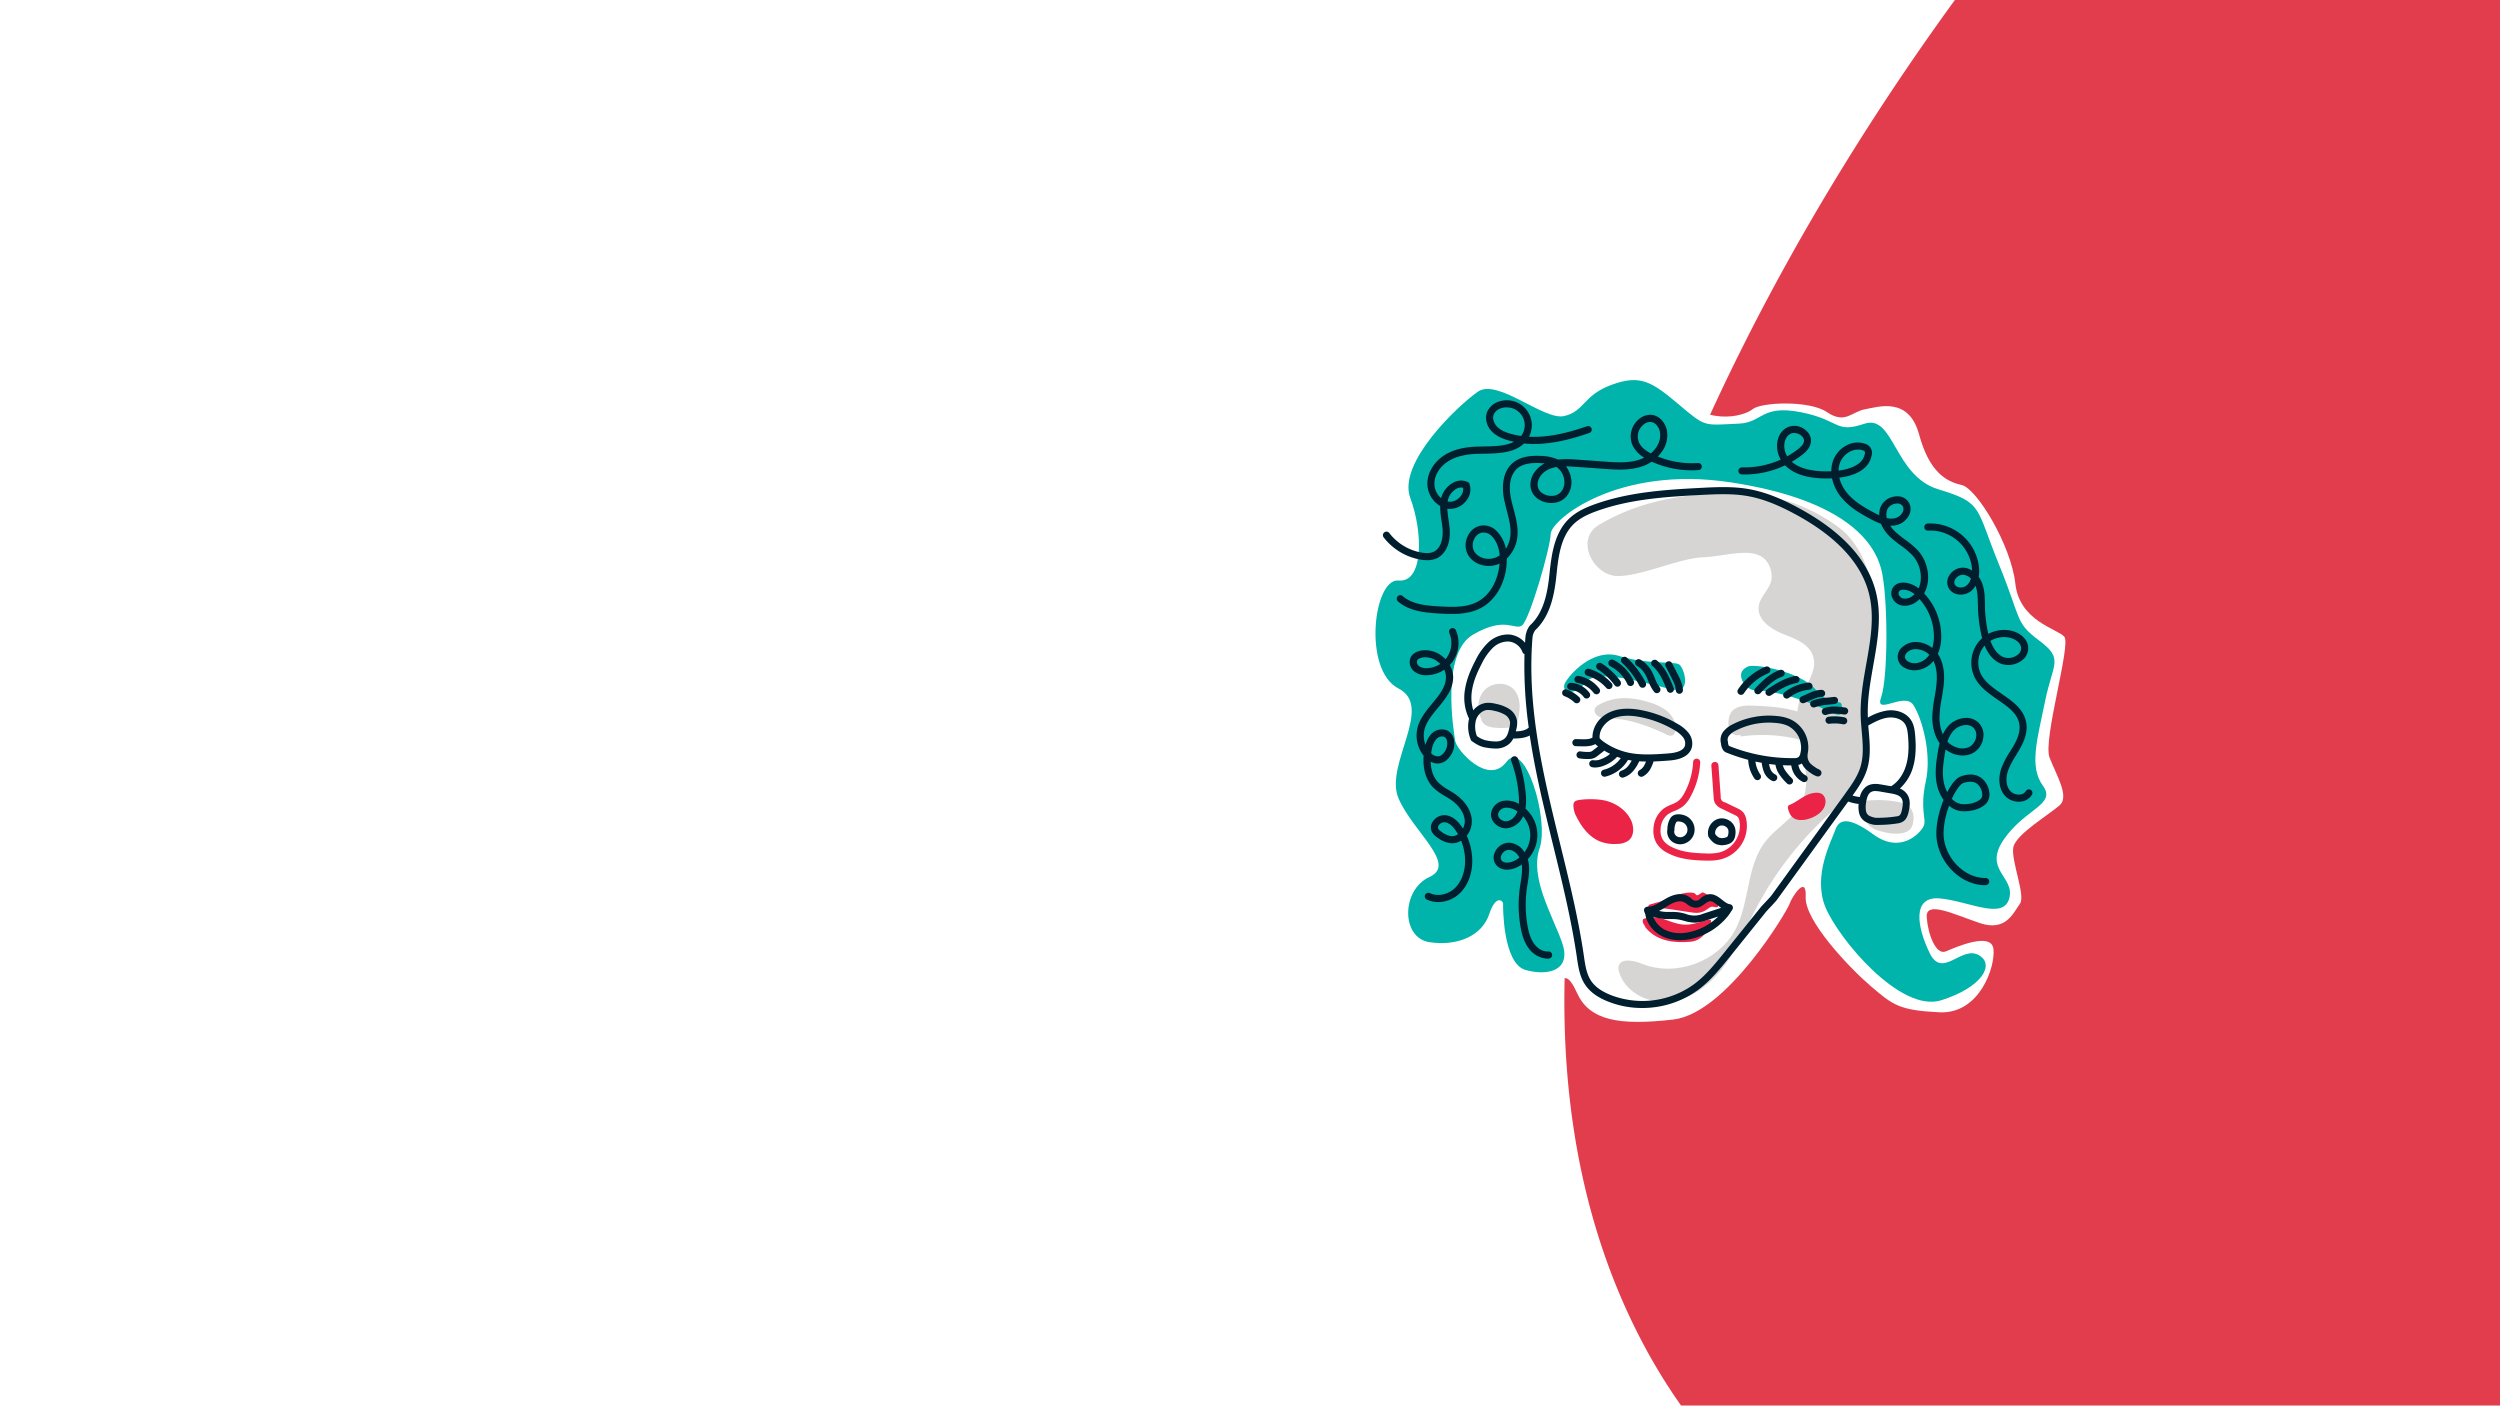 <svg id="Layer_1" data-name="Layer 1" xmlns="http://www.w3.org/2000/svg" viewBox="0 0 1366 768"><defs><style>.cls-1{fill:#fff;}.cls-2{fill:#e23d4d;}.cls-3{fill:#d6d5d3;}.cls-4{fill:#00b4ac;}.cls-5{fill:#eb2346;}.cls-6{fill:#001e2d;}</style></defs><title>2</title><rect class="cls-1" width="1366" height="768"/><path class="cls-2" d="M1366,0V768H918.53a313.93,313.93,0,0,1-24.29-40.7c-99.31-198.36-.11-488,173.9-727.3Z"/><path id="_Path_" data-name="&lt;Path&gt;" class="cls-1" d="M791.89,215.58c8-9.36,19.59-13.4,31.47-5.23s33.14,12.77,39.26,5.23,33.66-23.71,50.94-2.73,39.46,14.61,44,10.77,30.94-5.1,40.78,1.6,13.4-.27,20.73-1.6,23.87-7,29.52,13.75,14.87,25.74,23.24,27.63,27.06,33.08,29.34,53.81,23,24.71,26.78,29.11-11.79,56.32-8.09,65.95,11,21.24,5.58,26.11-23.87,15.77-25.34,22.89,6.91,26.6,3.56,31-7.33,15.49-22,10.47-29.52-12.36-28.89-3.14,5,20.94,10.47,18.63,24.92-10.89,26-1.25-7.54,35.59-29.52,34.54-25.48-4-37.34-14.13S986,503.07,986.62,490.09s-8,.85-8.79,3.77-34.13,59.88-63.65,63.23-45.65.63-52.56-14.65-8.38-4-14.66-3.46-29.52-4-28.68-14.52,1.34-16.57-3.1-14.69-14.28,17.8-34,10.68-18.21-16.84-18-22.13-.21-9.91,8.37-18.07,10.89-10.64,6.91-14.74-26.17-26.36-23.24-35.23,13.82-35.88,9.84-42.37-13.82-8.73-17-22.9-5-40.13,4.61-46,17.59-10.34,16.54-20.66-13.19-39.64,4.82-59.12S786.87,221.45,791.89,215.58Z"/><g id="_Group_" data-name="&lt;Group&gt;"><path class="cls-3" d="M1019,437.59a60.78,60.78,0,0,1,16.77.34c3.34.54,7,1.6,8.72,4.51a10.11,10.11,0,0,1,.88,6.54,8.2,8.2,0,0,1-.94,3.12c-1.16,2-3.51,2.95-5.78,3.28a26.14,26.14,0,0,1-9.66-.82c-3.1-.73-6.36-1.78-8.37-4.26-2.73-3.34-2.36-8.15-1.85-12.44"/></g><g id="_Group_2" data-name="&lt;Group&gt;"><path class="cls-3" d="M878.2,392.5c11.56.05,21.92,3.92,32.39,8.83a4.51,4.51,0,0,0,2.55.65c1.61-.25,2.41-2.14,2.48-3.78.17-3.79-2-7.41-4.93-9.81a28.88,28.88,0,0,0-10.23-4.84,43.8,43.8,0,0,0-13.65-2.1,29.29,29.29,0,0,0-13,3.53,4.89,4.89,0,0,0-2.3,2.07c-.7,1.55.29,3.44,1.74,4.32a10.56,10.56,0,0,0,4.92,1.13"/></g><g id="_Group_3" data-name="&lt;Group&gt;"><path class="cls-3" d="M951.09,402.42a84.35,84.35,0,0,1,36.18,2.78c3.33,1,7.62,1.94,9.73-.82,2.23-2.93-.27-7.12-3.12-9.45-9.72-7.94-23.22-8.83-35.75-9.36-4.54-.2-10,.05-12.37,3.9a9.85,9.85,0,0,0-1.27,4.31,9,9,0,0,0,1.08,5.9c1.13,1.7,3.49,2.7,5.31,1.77"/></g><g id="_Group_4" data-name="&lt;Group&gt;"><path class="cls-3" d="M809.27,391.39a4.89,4.89,0,0,0,2.32,4.67,11.27,11.27,0,0,0,5.23,1.55,36,36,0,0,0,7,0,7.4,7.4,0,0,0,2.9-.74c2-1.09,2.72-3.52,3.13-5.74.91-5,.77-10.65-2.65-14.36-4-4.29-11.53-4.08-15.71,0s-4.79,11.07-2,16.19"/></g><g id="_Group_5" data-name="&lt;Group&gt;"><path class="cls-3" d="M873.64,286.82c-13.36,8-2.95,28,10.45,27.93s33.25-9.74,46.65-10.26,30.94-7.47,36.09,4.91a13.28,13.28,0,0,1,1.1,7.15c-.89,5.48-6.39,9.44-7,15-.76,7,6.5,12.1,13.06,14.73s14.28,5.34,16.6,12c2.89,8.29-4.45,16.28-7.25,24.6-6,17.92,9.43,38.79,1,55.74-4.31,8.7-13.77,13.55-19.73,21.22-10.39,13.37-8.48,32.7-16.24,47.76-9.15,17.75-32.69,26.47-51.19,19-4.63-1.88-12-3.28-12.81,1.65a6.25,6.25,0,0,0,.32,2.87c3.43,11.6,17.13,18,29.07,16.06s21.92-10.42,29-20.25,11.72-21.11,17.41-31.78a186.4,186.4,0,0,1,44.93-55.26c4.07-3.39,8.39-6.73,11-11.33,4.57-7.94,3.21-17.77,2.91-26.93-.61-19.17,4.1-38.11,5.13-57.26s-2.38-40-16.12-53.4c-4.49-4.38-26.25-20-49-19.91C959.09,271,912.69,263.37,873.64,286.82Z"/></g><path id="_Path_2" data-name="&lt;Path&gt;" class="cls-4" d="M917.29,362.93c2.93,1.58,6.68,15-1.67,14.07s-42-12.94-49-4.3-14,5.32-11.5.52,15.36-19.31,29.68-14.77S914.35,361.35,917.29,362.93Z"/><path id="_Path_3" data-name="&lt;Path&gt;" class="cls-4" d="M952.79,373.47c-2.82-4.78-1.41-7.59,2.25-9.28s28.12,2.53,36.84,12.37,13.78,5.49,14.34,8.23,1.13,7.46-4.22,5.1-11.54-5.73-23.07-9.11-17.15-3.55-20.24-3.6S952.79,373.47,952.79,373.47Z"/><path id="_Path_4" data-name="&lt;Path&gt;" class="cls-4" d="M950.26,231.46c-19.46.86-17.92,2.26-32.92-10.42s-21.15-16.48-36.75-10.79-14.78,14.53-25.94,17.08-36.41-20.87-47.2-13.28-44,38.81-36.88,58,7.24,46.41-6.43,45.14-19.61,49,0,59-7.85,41.63,0,60,32.31,36,16.91,43-15.6,33.26,0,35.62,28.74-3.69,32.61-15.21,7.7-7,7.63-5.94S821,526.47,833.58,530s25.4.15,19.87-15.2-17.63-35.45-12.22-51.26-8.17-60.5-18.1-47.26-27.18-6.33-28-11.45-8-47.84,9.8-58.12,22.58-2.12,26.66-4.93,15.54-42.47,15.72-50.06,36.33-37.69,98.55-28.13,78.17,32.63,82,47.25,3.83,59.42,0,70.07,12.79-3.18,17.59,4.3,10.15,26.54,6.78,41.9.56,20.39-1.13,24.2-12.46,15.59-27.46,4.64-19.15-7.57-21-2.09-12.34,24.71-5.2,41.89,40.88,57.85,63.24,50.8,29.69-19.71,20.33-24.77-19.7,13.08-26.55-.85-10.23-31.67,5.8-30,34.23,11.9,37.58,0-14.62-15.55-2.8-32.48,28.74-18.68,21.15-29.21-3-25.28,1.26-46.18,10.34-22.87-3.16-33-9.49-10.92-22.15-41.89-8.43-33.42-32.9-40.76-24.29-41.32-40.53-35.87-13-2-34.66-6.29S963,230.9,950.26,231.46Z"/><g id="_Group_6" data-name="&lt;Group&gt;"><path class="cls-5" d="M860.68,437.78c1.5-1.15,11.6-1.69,17.18-.14s10.73,5.18,13.26,10.39c1.78,3.65,1.91,8.66-1.26,11.21a10.31,10.31,0,0,1-5.8,1.85,22.05,22.05,0,0,1-9.64-1.26c-6-2.35-10.14-7.81-13-13.51a12.58,12.58,0,0,1-1.59-4.67c-.13-1.65-.43-2.87.9-3.87"/></g><g id="_Group_7" data-name="&lt;Group&gt;"><path class="cls-5" d="M977.8,439.8c4.41-1.71,8-5.57,12.71-6.44,1.81-.33,3.87-.41,5.32.74a5,5,0,0,1,1.62,4.18c-.25,4.76-5,8-9.62,9.25a12,12,0,0,1-5.65.35,5.92,5.92,0,0,1-4.29-3.41c-.67-1.78-1.82-3.88-.09-4.67"/></g><path id="_Path_5" data-name="&lt;Path&gt;" class="cls-5" d="M901.24,494.3s9.84-2.55,12.65-4.22,11.25-3.5,12.52-1.53,3-1.43,4.32-.85,7.61,3.75,8,6.6-2.53.3-4.36,1.42-3.93,3.57-8.86,3-18.58-3.18-21.15-2.59S899.27,496,901.24,494.3Z"/><path id="_Path_6" data-name="&lt;Path&gt;" class="cls-5" d="M897.84,502.18s4.64-2.25,11.11,0,9.84,3.77,15.61,2.73,10.26-3.62,10.4-1.7-3.64,10.78-11.24,11.35-17.62.49-24.48-7.6C898.54,505.42,896.89,503.83,897.84,502.18Z"/><path id="_Path_7" data-name="&lt;Path&gt;" class="cls-5" d="M934,470.23c-.75,0-1.5,0-2.26,0-6.59-.18-14.17-.68-20.75-4.26a14.54,14.54,0,0,1-6.08-5.62,13.57,13.57,0,0,1-1.46-7.33A14.73,14.73,0,0,1,909,441.83a21.47,21.47,0,0,1,4.32-2.25,17.2,17.2,0,0,0,3.7-1.93,13.76,13.76,0,0,0,3.33-4.33,39.58,39.58,0,0,0,4.77-16.86,1.94,1.94,0,1,1,3.87.2,43.58,43.58,0,0,1-5.23,18.52,17.15,17.15,0,0,1-4.38,5.55,20.34,20.34,0,0,1-4.54,2.42,18.17,18.17,0,0,0-3.55,1.82,10.79,10.79,0,0,0-3.95,8.22,9.74,9.74,0,0,0,1,5.25,10.94,10.94,0,0,0,4.54,4.08c5.82,3.18,12.86,3.62,19,3.79a29.21,29.21,0,0,0,7-.4,14.94,14.94,0,0,0,11.52-17.4,4.26,4.26,0,0,0-.82-2.09,6.25,6.25,0,0,0-1.84-1.16l-6.86-3.32a7.78,7.78,0,0,1-3.85-3.2,7.52,7.52,0,0,1-.69-3.05l-1.25-17.3a1.94,1.94,0,1,1,3.87-.28l1.25,17.3a2.71,2.71,0,0,0,2.37,3l6.85,3.32a9.18,9.18,0,0,1,3,2.07,8.14,8.14,0,0,1,1.74,3.94,18.84,18.84,0,0,1-14.52,21.93A27,27,0,0,1,934,470.23Z"/><path id="_Compound_Path_" data-name="&lt;Compound Path&gt;" class="cls-6" d="M1045.33,419c1.77-6.16,1.52-12.5,1.1-17.33-.22-2.64-.6-5.66-2.25-8.2-2.51-3.89-7.67-5.94-13.12-5.23a30.73,30.73,0,0,0-10.49,3.87c0-.35,0-.69,0-1-.27-9.15,1.4-18.55,3-27.65,2.34-13.22,4.76-26.89,1.37-40.19-4.46-17.54-18.5-32.83-41.72-45.46-6.74-3.68-17-8.78-28.19-10.66-8.53-1.43-17.28-1-25-.61-21.19,1.06-40.2,2.46-58.36,8.89-4.54,1.61-10.3,4-14.62,8.27-8.1,8-9.4,20.38-10.46,30.34-1,9.73-3.05,20.6-10.33,27.42-2,1.91-2.64,5.62-2.7,6v.12c-.11,1.2-.2,2.42-.28,3.62a12.89,12.89,0,0,0-8.73-4.52A15.81,15.81,0,0,0,813,351.22a34.5,34.5,0,0,0-6.8,9.63c-3.12,5.95-4.86,10.7-5.65,15.39a26.55,26.55,0,0,0,2.14,16.47,18.74,18.74,0,0,0,.91,11.39l.19.51.44.34c.38.29,3.84,2.9,7.06,3.42l.72.12A32.25,32.25,0,0,0,817,409l1,0a10.89,10.89,0,0,0,7.07-2.94,9.53,9.53,0,0,0,1.79-2.54H827c3.11,0,6.23-.25,8.86-1.66,1.79,12.06,4.2,23.62,6.64,34.36,2,8.66,4.11,17.42,6.19,25.89,4.85,19.8,9.88,40.27,12.88,60.72l.07.48c.73,5,1.49,10.24,4.42,14.65,2.61,3.92,6.76,7,12.7,9.33a50,50,0,0,0,18.5,3.48,51.7,51.7,0,0,0,30.85-10.07c6.75-5.06,12-11.64,17.16-18l20-24.87c1.24-1.3,5-5.28,5.58-6.07l39-53.8a25.46,25.46,0,0,0,5.71,1.32,15.17,15.17,0,0,0,.19,4.61,7.5,7.5,0,0,0,3.34,5,18.2,18.2,0,0,0,2.06,1,11.12,11.12,0,0,0,3.67.84h.87a69.38,69.38,0,0,0,11-.8,7.36,7.36,0,0,0,3.52-1.31c1.7-1.32,2.35-3.51,2.77-5.47.52-2.49.9-5.39-.26-8a8.49,8.49,0,0,0-4.64-4.3A25.18,25.18,0,0,0,1045.33,419ZM824.75,397.5c-.52,2.4-1.06,4.49-2.38,5.83a7.06,7.06,0,0,1-4.57,1.8,23.16,23.16,0,0,1-5.21-.47l-.74-.12a14.2,14.2,0,0,1-4.86-2.35,14.19,14.19,0,0,1-.51-8.79c.93-2.94,3.4-5.18,6-5.45a12.69,12.69,0,0,1,4,.46,18.2,18.2,0,0,1,5.79,2.11,5.77,5.77,0,0,1,2.82,4.06A10.11,10.11,0,0,1,824.75,397.5Zm3.5,2.12c.11-.45.2-.88.3-1.29a13.81,13.81,0,0,0,.43-4.11,9.68,9.68,0,0,0-4.58-7,21.46,21.46,0,0,0-7-2.63,16.06,16.06,0,0,0-5.28-.54,10.77,10.77,0,0,0-7.13,4.08,24.2,24.2,0,0,1-.62-11.29c.72-4.27,2.34-8.66,5.26-14.23a31.09,31.09,0,0,1,6-8.58,11.89,11.89,0,0,1,8.66-3.51,8.88,8.88,0,0,1,7.56,5.72,1.87,1.87,0,0,0,1.14,1.16,241.43,241.43,0,0,0,2.32,40.15C833.55,399.14,831,399.55,828.25,399.62Zm180,34-40.5,55.9c-.35.47-3,3.28-5.31,5.73l-20.17,25.06c-5,6.17-10.1,12.55-16.47,17.33a48,48,0,0,1-45.59,6.09c-5.18-2.06-8.74-4.63-10.89-7.88-2.45-3.68-3.15-8.45-3.82-13.06l-.07-.48c-3-20.63-8.08-41.2-12.95-61.08-2.08-8.46-4.22-17.2-6.18-25.83-5.88-25.89-11.54-56.52-8.91-87.39a8.17,8.17,0,0,1,1.5-3.72c8.21-7.69,10.45-19.4,11.54-29.84,1-9.84,2.21-21,9.32-28,3.75-3.7,8.78-5.8,13.2-7.37,17.66-6.26,36.38-7.63,57.25-8.67,7.52-.38,16-.8,24.16.56s16.51,4.53,27,10.23c22.23,12.1,35.62,26.57,39.81,43,3.18,12.5.94,25.16-1.43,38.56-1.65,9.29-3.35,18.9-3.07,28.44.08,2.77.33,5.58.57,8.29.61,7,1.19,13.55-.75,19.78C1014.84,424.48,1011.49,429.11,1008.25,433.58Zm31,3.13c.71,1.57.39,3.71,0,5.59-.16.77-.54,2.58-1.35,3.2a3.85,3.85,0,0,1-1.75.54,66,66,0,0,1-10.49.76h-.78a10.57,10.57,0,0,1-3.85-1.3,3.76,3.76,0,0,1-1.46-2.45,12.79,12.79,0,0,1,0-4.09c.35-3,1.16-5.08,2.4-6a4.31,4.31,0,0,1,2.73-.76,17.68,17.68,0,0,1,3,.34l5.4.94C1036.14,434,1038.36,434.76,1039.24,436.71Zm-5.89-7.14-5-.87c-2.36-.42-5.92-1-8.79,1.15a9.86,9.86,0,0,0-3.34,5.6,21.37,21.37,0,0,1-4-.79c3-4.2,6.26-8.92,7.91-14.25,2.17-7,1.54-14.24.91-21.28-.08-.91-.16-1.84-.23-2.76,3.41-1.89,6.94-3.8,10.71-4.29,3.26-.43,7.42.48,9.36,3.48,1.16,1.8,1.45,4.17,1.65,6.43.38,4.5.63,10.37-1,15.93C1040.13,423,1037.14,427.25,1033.35,429.57Z"/><path id="_Compound_Path_2" data-name="&lt;Compound Path&gt;" class="cls-6" d="M918.1,461.32a7.39,7.39,0,0,1-4.73-1.68,6.85,6.85,0,0,1-2.3-6.56,11.35,11.35,0,0,1,1.63-6h0c1.52-2.51,4.87-2.5,7.49-1.65a8.26,8.26,0,0,1,5.41,10.19,8.08,8.08,0,0,1-5.31,5.34A7.84,7.84,0,0,1,918.1,461.32Zm-1-12.48c-.59,0-1,.13-1.11.3h0a7.52,7.52,0,0,0-1.06,4l0,.33-.09.34a3,3,0,0,0,1,2.89,3.62,3.62,0,0,0,3.31.61,4.19,4.19,0,0,0,2.71-2.74,4.37,4.37,0,0,0-2.88-5.38A6.21,6.21,0,0,0,917.12,448.84Z"/><path id="_Compound_Path_3" data-name="&lt;Compound Path&gt;" class="cls-6" d="M940.85,461.86a7.3,7.3,0,0,1-1.46-.19l-.51-.1h0c-2.73-.35-4.84-3.54-5.24-4.17l-.18-.29-.07-.33a8.11,8.11,0,0,1,5.26-9.31,7.53,7.53,0,0,1,5.91.69,7.19,7.19,0,0,1,3.52,4.47,9.52,9.52,0,0,1,.12,3.5,6.76,6.76,0,0,1-1.06,3.08c-1.53,2.2-4.35,2.48-5.86,2.63Zm-1.47-4.13a7.51,7.51,0,0,1,.81.14,2.81,2.81,0,0,0,.71.1c1.32-.13,2.61-.34,3.07-1a3.52,3.52,0,0,0,.38-1.34,5.66,5.66,0,0,0,0-2.09,3.31,3.31,0,0,0-1.65-2,3.63,3.63,0,0,0-2.83-.37,4.25,4.25,0,0,0-2.7,4.47,5.6,5.6,0,0,0,2.25,2.09Z"/><path id="_Compound_Path_4" data-name="&lt;Compound Path&gt;" class="cls-6" d="M946.7,495.18a1.94,1.94,0,0,0-1.53-1.12c-1.37-.17-2.73-1.24-4.17-2.38-2.1-1.66-4.49-3.54-7.64-3a10.23,10.23,0,0,0-4.11,2.07,3.2,3.2,0,0,1-5.2.1,14.89,14.89,0,0,0-2.12-1.38c-3.38-1.69-7.58-1-12.49,2-.38.23-.77.47-1.15.72-2.72,1.71-5.3,3.32-8,3.22a2,2,0,0,0-1.65.81,1.91,1.91,0,0,0-.23,1.82l.62,1.64c.84,5.38,5,10.28,10.58,12.52a22.12,22.12,0,0,0,8.27,1.52,30.15,30.15,0,0,0,8-1.15A36,36,0,0,0,944.57,500l.08-.11,1-1.51.83-1.25.07-.11A1.94,1.94,0,0,0,946.7,495.18Zm-36.35.33,1.12-.69c3.69-2.27,6.63-2.89,8.72-1.84a12.12,12.12,0,0,1,1.57,1,8.22,8.22,0,0,0,4.58,2c2.16.09,3.77-1.08,5.19-2.1a7.23,7.23,0,0,1,2.53-1.41c1.33-.24,2.6.67,4.54,2.2.58.46,1.19.94,1.83,1.38l-9.67,3.15a12.46,12.46,0,0,1-9.63.17,23.91,23.91,0,0,0-8.25-1.08c-.76,0-1.48,0-2.19,0a22.9,22.9,0,0,1-4.2-.55A41.11,41.11,0,0,0,910.35,495.51Zm14.52,13.36c-3.55,1-8.83,1.76-13.83-.23a13.41,13.41,0,0,1-7.73-7.72,27.85,27.85,0,0,0,7.21,1.27c.8,0,1.6,0,2.36,0a25.28,25.28,0,0,1,3.74.16,29,29,0,0,1,3.51.78,22.25,22.25,0,0,0,5.83,1l.58,0A20.49,20.49,0,0,0,932,503l6.83-2.22A32.16,32.16,0,0,1,924.87,508.87Z"/><path id="_Path_8" data-name="&lt;Path&gt;" class="cls-6" d="M951.29,379.67a1.93,1.93,0,0,1-1.62-3,34.09,34.09,0,0,1,15-12.38,1.94,1.94,0,1,1,1.5,3.58,30.14,30.14,0,0,0-13.28,10.95A1.93,1.93,0,0,1,951.29,379.67Z"/><path id="_Path_9" data-name="&lt;Path&gt;" class="cls-6" d="M960.49,379.35a1.94,1.94,0,0,1-1.39-3.29c3.5-3.63,7.85-8.14,13.51-10a1.94,1.94,0,0,1,1.2,3.69c-4.74,1.54-8.55,5.5-11.92,9A1.92,1.92,0,0,1,960.49,379.35Z"/><path id="_Path_10" data-name="&lt;Path&gt;" class="cls-6" d="M966.59,380.25a2,2,0,0,1-1.63-.87,1.94,1.94,0,0,1,.56-2.69c4.47-2.94,9.53-6.28,15.39-7.29a1.94,1.94,0,1,1,.66,3.82c-5.06.87-9.77,4-13.92,6.71A1.9,1.9,0,0,1,966.59,380.25Z"/><path id="_Path_11" data-name="&lt;Path&gt;" class="cls-6" d="M976.28,381.73a2,2,0,0,1-1.53-.74,1.94,1.94,0,0,1,.33-2.73A25.18,25.18,0,0,1,988.24,373a1.94,1.94,0,0,1,.35,3.87,21.21,21.21,0,0,0-11.11,4.42A2,2,0,0,1,976.28,381.73Z"/><path id="_Path_12" data-name="&lt;Path&gt;" class="cls-6" d="M985.19,384.25a1.94,1.94,0,0,1-.73-3.74c.8-.33,1.6-.69,2.43-1.08,2.62-1.2,5.32-2.45,8.41-2.49a1.94,1.94,0,0,1,.06,3.88c-2.28,0-4.49,1.06-6.84,2.14-.84.39-1.72.79-2.6,1.15A2.1,2.1,0,0,1,985.19,384.25Z"/><path id="_Path_13" data-name="&lt;Path&gt;" class="cls-6" d="M991,386.57a1.94,1.94,0,0,1-.73-3.73,28.26,28.26,0,0,1,7.9-1.63l4-.42a1.94,1.94,0,0,1,.41,3.86l-3.95.42a25.17,25.17,0,0,0-6.84,1.36A1.91,1.91,0,0,1,991,386.57Z"/><path id="_Path_14" data-name="&lt;Path&gt;" class="cls-6" d="M997.37,390.7a1.94,1.94,0,0,1-.68-3.76c3.85-1.43,8-.85,11.41-.37a1.94,1.94,0,1,1-.53,3.84c-3.09-.43-6.6-.92-9.52.17A2,2,0,0,1,997.37,390.7Z"/><path id="_Path_15" data-name="&lt;Path&gt;" class="cls-6" d="M1007.4,395.75a1.72,1.72,0,0,1-.39,0,22.52,22.52,0,0,0-7.37-.28,1.94,1.94,0,0,1-.5-3.85,26.18,26.18,0,0,1,8.65.33,1.94,1.94,0,0,1-.39,3.84Z"/><path id="_Path_16" data-name="&lt;Path&gt;" class="cls-6" d="M917.61,379.1a2,2,0,0,1-1.94-1.88c-.08-2.43-1.35-4.91-2.47-7.1l-3.11-6.05a1.94,1.94,0,0,1,3.45-1.77l3.11,6.05c1.31,2.55,2.79,5.44,2.9,8.74a1.94,1.94,0,0,1-1.87,2Z"/><path id="_Path_17" data-name="&lt;Path&gt;" class="cls-6" d="M912.71,378.54a1.94,1.94,0,0,1-1.81-1.22c-1.86-4.72-4-10.06-8-13.39a1.94,1.94,0,0,1,2.48-3c4.78,4,7.18,10.06,9.11,14.95a1.93,1.93,0,0,1-1.8,2.65Z"/><path id="_Path_18" data-name="&lt;Path&gt;" class="cls-6" d="M905.33,378.76a1.94,1.94,0,0,1-1.51-.72,23,23,0,0,1-3.23-6,27.44,27.44,0,0,0-1.85-3.93,12.81,12.81,0,0,0-4.39-4.33,1.94,1.94,0,1,1,2-3.34,16.69,16.69,0,0,1,5.74,5.65,31.4,31.4,0,0,1,2.12,4.48,19.79,19.79,0,0,0,2.65,5,1.95,1.95,0,0,1-1.5,3.17Z"/><path id="_Path_19" data-name="&lt;Path&gt;" class="cls-6" d="M897.51,375.8a1.94,1.94,0,0,1-1.73-1.06,45.66,45.66,0,0,0-9.5-12.58,1.94,1.94,0,0,1,2.65-2.83A49.6,49.6,0,0,1,899.23,373a1.94,1.94,0,0,1-.84,2.61A1.88,1.88,0,0,1,897.51,375.8Z"/><path id="_Path_20" data-name="&lt;Path&gt;" class="cls-6" d="M890.92,374.87a1.94,1.94,0,0,1-1.77-1.14,20.5,20.5,0,0,0-9.29-9.69,1.94,1.94,0,0,1,1.76-3.46,24.38,24.38,0,0,1,11.06,11.54,1.93,1.93,0,0,1-1,2.57A1.9,1.9,0,0,1,890.92,374.87Z"/><path id="_Path_21" data-name="&lt;Path&gt;" class="cls-6" d="M883.79,375.21a1.93,1.93,0,0,1-1.57-.81,33.91,33.91,0,0,0-9.18-8.65,1.94,1.94,0,0,1,2.08-3.28,37.87,37.87,0,0,1,10.25,9.66,2,2,0,0,1-.44,2.71A1.92,1.92,0,0,1,883.79,375.21Z"/><path id="_Path_22" data-name="&lt;Path&gt;" class="cls-6" d="M879.12,376.53a1.93,1.93,0,0,1-1.46-.67,22.48,22.48,0,0,0-10.39-6.66,1.94,1.94,0,1,1,1.1-3.72,26.28,26.28,0,0,1,12.21,7.83,1.94,1.94,0,0,1-1.46,3.22Z"/><path id="_Path_23" data-name="&lt;Path&gt;" class="cls-6" d="M872.33,379.37a2,2,0,0,1-1.55-.77,14.52,14.52,0,0,0-8.92-5.47,1.94,1.94,0,1,1,.69-3.82,18.49,18.49,0,0,1,11.33,6.95,1.94,1.94,0,0,1-.38,2.72A1.89,1.89,0,0,1,872.33,379.37Z"/><path id="_Path_24" data-name="&lt;Path&gt;" class="cls-6" d="M866.93,381.67a1.94,1.94,0,0,1-1.57-.8,9.73,9.73,0,0,0-7.21-3.89,1.94,1.94,0,1,1,.2-3.88,13.58,13.58,0,0,1,10.14,5.48,1.93,1.93,0,0,1-.42,2.71A1.86,1.86,0,0,1,866.93,381.67Z"/><path id="_Path_25" data-name="&lt;Path&gt;" class="cls-6" d="M861.53,384.27a1.94,1.94,0,0,1-1.33-.53,16,16,0,0,0-5.42-3.37,1.94,1.94,0,0,1,1.34-3.64,20,20,0,0,1,6.75,4.19,1.94,1.94,0,0,1-1.34,3.35Z"/><path id="_Compound_Path_5" data-name="&lt;Compound Path&gt;" class="cls-6" d="M922.65,400.49a19.42,19.42,0,0,0-5.86-4.86,61.83,61.83,0,0,0-19.62-7.54c-7.13-1.42-12.89-1.07-17.61,1.07-6.52,2.94-9.54,8.9-9.43,13.83a6,6,0,0,1-2.25.79,19.52,19.52,0,0,1-3.78.13l-2.85-.06a1.94,1.94,0,1,0-.09,3.87l2.85.07c.51,0,1,0,1.54,0a17.71,17.71,0,0,0,3-.21,10.12,10.12,0,0,0,3.16-1,15,15,0,0,0,1.46,1.29l-.32.25-2.3,1.78a5.3,5.3,0,0,1-1,.7,4.73,4.73,0,0,1-1.63.25,25.2,25.2,0,0,1-4.34-.29,1.94,1.94,0,0,0-.61,3.83,28,28,0,0,0,4.38.34h.66a8.2,8.2,0,0,0,3.09-.56,8.75,8.75,0,0,0,1.87-1.2l2.3-1.78c.42-.32.85-.66,1.28-1.05,1,.63,2.11,1.21,3.21,1.75a15.7,15.7,0,0,1-4.69,2.8,8,8,0,0,1-4.4.71,1.94,1.94,0,0,0-.75,3.81,9.09,9.09,0,0,0,1.67.16,13.47,13.47,0,0,0,4.91-1.07,18.61,18.61,0,0,0,7.1-4.78q1,.38,2,.69a16,16,0,0,1-9.31,6.37,1.94,1.94,0,0,0,.45,3.83,1.74,1.74,0,0,0,.45-.06,19.89,19.89,0,0,0,12.37-9.14c.68.14,1.36.26,2,.35a16.52,16.52,0,0,1-1.82,2.84,8.07,8.07,0,0,1-3.77,2.7,1.95,1.95,0,0,0,.55,3.81,2.16,2.16,0,0,0,.56-.08,11.87,11.87,0,0,0,5.67-4,23.53,23.53,0,0,0,2.93-4.86c1.22.08,2.46.12,3.69.14a16,16,0,0,1-.93,2.06,6.46,6.46,0,0,1-2.49,2.6,1.94,1.94,0,0,0,.89,3.67,1.89,1.89,0,0,0,.89-.22,10.16,10.16,0,0,0,4.09-4.15,23,23,0,0,0,1.68-4c2.68-.09,5.39-.28,8.12-.48s10.72-.8,12.7-6.87A9.22,9.22,0,0,0,922.65,400.49Zm-2,7c-.79,2.41-3.83,3.79-9.3,4.2-6.52.49-12.41.84-18.32.12a36.79,36.79,0,0,1-16.43-6.26,13.43,13.43,0,0,1-2.54-2.17c-.47-4.67,3.25-9,7.12-10.73s9-2.05,15.26-.8a58.2,58.2,0,0,1,18.4,7.07,16.06,16.06,0,0,1,4.72,3.84A5.42,5.42,0,0,1,920.62,407.53Z"/><path id="_Compound_Path_6" data-name="&lt;Compound Path&gt;" class="cls-6" d="M994,420.42a9.83,9.83,0,0,1-2.35-1.32,14.42,14.42,0,0,1-2.41-1.89,6.06,6.06,0,0,1-1.58-4.68,2,2,0,0,0,0-.42A17,17,0,0,0,978.24,393a23.33,23.33,0,0,0-6.92-1.72,43.55,43.55,0,0,0-24.46,4.42,14.91,14.91,0,0,0-5,3.76,7.53,7.53,0,0,0-1.53,6.71c.09,1.09.55,4.09,2.88,5a99.54,99.54,0,0,0,12,4,19.52,19.52,0,0,0,3.46,10.27,1.94,1.94,0,0,0,1.6.84,2,2,0,0,0,1.11-.35,1.94,1.94,0,0,0,.47-2.71,15.74,15.74,0,0,1-2.68-7.11c1.14.25,2.29.47,3.44.67a20,20,0,0,0,1.1,4.73,9.17,9.17,0,0,0,4.66,5.17,1.91,1.91,0,0,0,.78.16,1.94,1.94,0,0,0,.78-3.72,5.39,5.39,0,0,1-2.61-3,13.41,13.41,0,0,1-.7-2.67c1.16.16,2.32.29,3.48.4a13.65,13.65,0,0,0,2.06,5.21,30.93,30.93,0,0,0,4.25,5,1.93,1.93,0,0,0,1.38.59,1.95,1.95,0,0,0,1.39-3.3,28,28,0,0,1-3.76-4.41,10.13,10.13,0,0,1-1.29-2.82c1.47.07,2.93.11,4.39.11h.21a15,15,0,0,0,.86,3.11,11.46,11.46,0,0,0,5.3,5.79,1.89,1.89,0,0,0,.89.22,1.94,1.94,0,0,0,.89-3.67,7.56,7.56,0,0,1-3.49-3.8,10.65,10.65,0,0,1-.56-1.94,5.94,5.94,0,0,0,1.93-.78,9.7,9.7,0,0,0,1.81,2.76,18.1,18.1,0,0,0,3,2.45,13.16,13.16,0,0,0,3.35,1.81,2.06,2.06,0,0,0,.59.09,1.94,1.94,0,0,0,.6-3.79Zm-10.32-8.48a3.63,3.63,0,0,1-1,1.74,3.52,3.52,0,0,1-1.84.56c-.36,0-.73,0-1.09,0h0a91.76,91.76,0,0,1-35.06-6.69,4.21,4.21,0,0,1-.52-1.9v-.29l-.1-.27a3.61,3.61,0,0,1,.82-3.28,11.19,11.19,0,0,1,3.75-2.72,39.58,39.58,0,0,1,22.26-4,19.39,19.39,0,0,1,5.78,1.41A13.2,13.2,0,0,1,983.63,411.94Z"/><path id="_Path_26" data-name="&lt;Path&gt;" class="cls-6" d="M980.84,414.24c-.36,0-.73,0-1.09,0h0a1.37,1.37,0,0,1,.35-.08A1.72,1.72,0,0,1,980.84,414.24Z"/><path id="_Compound_Path_7" data-name="&lt;Compound Path&gt;" class="cls-6" d="M1103,438.05a10.1,10.1,0,0,1-7.58-3.33c-3.72-4.29-3.42-10.51-1.9-14.9a45.82,45.82,0,0,1,4.71-9.07c.66-1.08,1.35-2.19,2-3.28,2.67-4.68,3.67-8.41,3.15-11.75-.92-5.86-6.18-9.49-11.75-13.34-4.82-3.33-9.8-6.78-12.54-12a18.38,18.38,0,0,1,1.91-19.54,17.45,17.45,0,0,1,2.07-2.14c-.25-.92-.48-1.88-.69-2.89a80,80,0,0,1-1.62-13.55c0-.73,0-1.46-.06-2.2-.07-3.4-.13-6.62-1.14-9.58,0-.13-.09-.26-.14-.39a10.64,10.64,0,0,1-2.49,2.91,9.07,9.07,0,0,1-7.34,1.73,7,7,0,0,1-4.88-3.49,6.77,6.77,0,0,1,.46-6.93,8.69,8.69,0,0,1,7.51-4.14,9.88,9.88,0,0,1,4.89,1.58,22.93,22.93,0,0,0-24.06-21.83,1.94,1.94,0,0,1-.38-3.86,26.78,26.78,0,0,1,28.32,25.81,21,21,0,0,1-.29,3.34,15.21,15.21,0,0,1,2.07,4c1.2,3.53,1.28,7.2,1.35,10.75,0,.72,0,1.44,0,2.15a76.53,76.53,0,0,0,1.55,12.89c.1.47.2.92.3,1.36a18.29,18.29,0,0,1,13.21-1.57c3.53,1,7.61,3.59,8.46,8a8.16,8.16,0,0,1-3.46,8.15,12,12,0,0,1-12.12,1.38c-3.53-1.78-6.21-4.94-8.12-9.57-.15.16-.29.33-.42.5a14.36,14.36,0,0,0-1.5,15.3c2.29,4.36,6.87,7.53,11.3,10.59,6,4.15,12.21,8.44,13.38,15.94.67,4.25-.48,8.79-3.61,14.27-.66,1.16-1.37,2.3-2,3.4a42.48,42.48,0,0,0-4.34,8.29c-1.17,3.37-1.48,8.05,1.16,11.1a6.43,6.43,0,0,0,5.28,2,4.17,4.17,0,0,0,3.28-1.9,1.94,1.94,0,0,1,3.37,1.92A7.91,7.91,0,0,1,1104,438C1103.67,438,1103.33,438.05,1103,438.05Zm-15.42-87.86c1.58,4.36,3.79,7.23,6.71,8.7a8.07,8.07,0,0,0,8-1,4.43,4.43,0,0,0,2-4.32c-.51-2.67-3.37-4.36-5.67-5A14.37,14.37,0,0,0,1087.58,350.19Zm-15.23-36.14a5,5,0,0,0-3.91,2.34,3,3,0,0,0-.33,3,3.15,3.15,0,0,0,2.24,1.51,5.21,5.21,0,0,0,4.13-.94,7.88,7.88,0,0,0,2.43-3.78,6.68,6.68,0,0,0-4.42-2.15Z"/><path id="_Compound_Path_8" data-name="&lt;Compound Path&gt;" class="cls-6" d="M1084.61,483.67c-12.35,0-24.1-10.78-26.28-24.19-1.07-6.58.73-15.28,3.64-22.41a22.51,22.51,0,0,1-3.31-7c-1.69-6.09-.89-12.56,0-18.15.3-1.89.65-3.87,1.16-5.83-2.7-3.83-4.11-9-4-14.78a71.26,71.26,0,0,1,1.27-10.54c.4-2.3.81-4.68,1-7,.5-5.13-.05-9.37-1.63-12.65-.18.22-.36.43-.55.64-3.94,4.39-10.4,5.78-15,3.23a6.72,6.72,0,0,1-1.4-11.47,10.89,10.89,0,0,1,8.28-2.69,14.56,14.56,0,0,1,8,3.23,21.64,21.64,0,0,0,.89-6.58,30.54,30.54,0,0,0-7.87-20.11,13.7,13.7,0,0,1-1.46,1.27,10.2,10.2,0,0,1-8.82,2.07,7.37,7.37,0,0,1-4.37-3.57,6,6,0,0,1-.5-4.7,5.74,5.74,0,0,1,4-3.81c3.48-1,7.94.63,10.54,2.77l.11.09a13.69,13.69,0,0,0,1.19-4.59,18.12,18.12,0,0,0-4.61-13.56,45.88,45.88,0,0,0-6.36-5.33,59.22,59.22,0,0,1-5.75-4.66,21.15,21.15,0,0,1-5-7.14,40.65,40.65,0,0,1-5.59-2.54c-5.78-3.05-11.73-6.59-16-11.78a24.43,24.43,0,0,1-5.16-10.52h0c-12,.49-20.59-1.91-25.65-7.13a51.43,51.43,0,0,1-23.57,5,1.94,1.94,0,0,1,0-3.88H952a47.47,47.47,0,0,0,21-4.27c0-.1-.11-.19-.17-.29-3-5.24-2.56-13.26,2.92-16.82a9.21,9.21,0,0,1,10.3.62c2.77,2,4,4.89,3.26,7.81s-2.83,4.74-4.82,6.27a51.55,51.55,0,0,1-5.44,3.64c4.35,3.82,11.58,5.55,21.6,5.18a17,17,0,0,1,.78-5.35,15.51,15.51,0,0,1,7.78-8.94,12.48,12.48,0,0,1,9.75-.78,5.16,5.16,0,0,1,3.68,6.48C1021,257.5,1011.55,260.2,1005,261a20.81,20.81,0,0,0,4.26,8.38c3.64,4.4,8.57,7.51,14.85,10.82.89.47,1.8.94,2.72,1.36a11.11,11.11,0,0,1,.68-4.44,9.7,9.7,0,0,1,8.84-5.91,7,7,0,0,1,7,4.08,7.34,7.34,0,0,1-.45,6.57,10.52,10.52,0,0,1-7.29,5.2,13.06,13.06,0,0,1-2.78.14,18.38,18.38,0,0,0,2.73,3.31,56.42,56.42,0,0,0,5.39,4.34,49.27,49.27,0,0,1,6.88,5.81,22.1,22.1,0,0,1,5.63,16.55,17.18,17.18,0,0,1-2.12,7,34.46,34.46,0,0,1,9.35,23.21,24.37,24.37,0,0,1-1.84,9.87c2.81,4.22,3.88,9.88,3.2,16.83-.25,2.47-.67,4.92-1.07,7.28a67.29,67.29,0,0,0-1.22,10,22.84,22.84,0,0,0,1.8,9.87,18.11,18.11,0,0,1,2.92-4.52,13.56,13.56,0,0,1,9.28-4.46,9.6,9.6,0,0,1,7.16,2.43,9.38,9.38,0,0,1,2.75,8.25,11.24,11.24,0,0,1-5.6,8.47c-4.53,2.41-10.59,1.54-15-1.93-.19,1-.36,2-.52,3-.86,5.42-1.58,11.16-.09,16.5a18.5,18.5,0,0,0,1.52,3.8c2.33-4.49,5-7.8,7.5-8.62,5.58-2,9.17-.58,11.19.94a11.73,11.73,0,0,1,4.36,9.68,7,7,0,0,1-2.47,4.86c-2.74,2.45-7.63,3.86-12.47,3.58a12,12,0,0,1-7.11-3c-2.51,6.84-3.54,13.73-2.76,18.56,1.89,11.6,11.92,20.93,22.44,20.93h.31a1.94,1.94,0,0,1,0,3.88Zm-18.11-47.21a8.76,8.76,0,0,0,5.75,2.94c3.74.22,7.71-.85,9.66-2.59a3.12,3.12,0,0,0,1.19-2.17,8,8,0,0,0-2.81-6.37c-1.85-1.38-4.41-1.51-7.62-.38C1071.26,428.36,1068.8,431.45,1066.5,436.46Zm-2.4-31.21c2.85,3.05,8.08,4.9,12.09,2.76a7.39,7.39,0,0,0,3.58-5.53,5.56,5.56,0,0,0-1.53-4.9,5.88,5.88,0,0,0-4.34-1.42,9.81,9.81,0,0,0-6.57,3.17A16.41,16.41,0,0,0,1064.1,405.25Zm-17.24-50.57a6.76,6.76,0,0,0-4.69,1.7,3.54,3.54,0,0,0-1.34,2.73,3.62,3.62,0,0,0,2,2.48c3.38,1.87,7.87.23,10.25-2.42a11.57,11.57,0,0,0,1.1-1.43,10.78,10.78,0,0,0-6.64-3ZM1040,322.21a4.53,4.53,0,0,0-1.2.15,1.83,1.83,0,0,0-1.36,1.27,2.21,2.21,0,0,0,.23,1.68,3.45,3.45,0,0,0,2,1.66,6.42,6.42,0,0,0,5.42-1.44,10.62,10.62,0,0,0,1-.86l-.32-.27A9.94,9.94,0,0,0,1040,322.21Zm-9-39.13a10.39,10.39,0,0,0,4,.18,6.62,6.62,0,0,0,4.51-3.22,3.58,3.58,0,0,0,.29-3.17,3.29,3.29,0,0,0-3.3-1.74c-2,.05-4.53,1.25-5.31,3.37A7.86,7.86,0,0,0,1030.94,283.08Zm-15.8-37.42a9.34,9.34,0,0,0-4.18,1,11.53,11.53,0,0,0-5.81,6.63,13,13,0,0,0-.6,3.85c5.22-.68,13.08-2.76,14.3-9a2.05,2.05,0,0,0,0-1.4,2.13,2.13,0,0,0-1.13-.68A7.53,7.53,0,0,0,1015.14,245.66Zm-34.93-9.07a4.21,4.21,0,0,0-2.32.64c-3.59,2.33-3.76,8-1.67,11.64l.27.45a46.77,46.77,0,0,0,5.66-3.72c1.46-1.12,3-2.49,3.42-4.13.47-1.89-1.07-3.22-1.75-3.71A6.42,6.42,0,0,0,980.21,236.59Z"/><path id="_Compound_Path_9" data-name="&lt;Compound Path&gt;" class="cls-6" d="M845.7,523.83a13.53,13.53,0,0,1-10.66-6c-2.59-3.61-3.6-7.95-4.2-11.33a69.36,69.36,0,0,1-.38-21.57c.12-.89.26-1.79.41-2.68.54-3.44,1.06-6.7.61-9.86a19,19,0,0,1-2.81,1.6c-3.19,1.46-8,2.06-10.89-1.06a6.48,6.48,0,0,1-.9-7.4,8.57,8.57,0,0,1,7.82-5.09,10.69,10.69,0,0,1,8.28,5.18,15.67,15.67,0,0,0,3.16-8.77,15.88,15.88,0,0,0-3.92-10.84,11.17,11.17,0,0,1-8.73,6.56,8.49,8.49,0,0,1-6.61-2.48,7,7,0,0,1-2.19-5.55,8.17,8.17,0,0,1,6.49-6.92,12.81,12.81,0,0,1,8.74,1.61h0a32.67,32.67,0,0,0-.08-4.66,69.21,69.21,0,0,0-4.1-18.74,1.94,1.94,0,1,1,3.64-1.35,73.45,73.45,0,0,1,4.33,19.8,30,30,0,0,1-.2,7.53,19.31,19.31,0,0,1,1.27,27.67,16.27,16.27,0,0,1,.43,1.77c.69,3.94.07,7.83-.53,11.59-.14.88-.28,1.75-.4,2.62a65.59,65.59,0,0,0,.36,20.36c.53,3,1.4,6.77,3.53,9.74s5,4.5,7.87,4.33a1.94,1.94,0,0,1,.22,3.88Zm-21.36-59.47a4.76,4.76,0,0,0-3.94,2.85,2.78,2.78,0,0,0,.21,3.11c1.42,1.51,4.26,1.18,6.45.18a15,15,0,0,0,3.14-1.95c-1.23-2.25-3.23-4.06-5.7-4.19Zm-1-23.05a6,6,0,0,0-1.34.14,4.28,4.28,0,0,0-3.46,3.44,3.28,3.28,0,0,0,1.05,2.49,4.61,4.61,0,0,0,3.54,1.36c2.74-.23,4.9-2.66,5.83-4.95.06-.15.12-.3.17-.45-.35-.24-.72-.46-1.1-.67A10.15,10.15,0,0,0,823.36,441.31Z"/><path id="_Compound_Path_10" data-name="&lt;Compound Path&gt;" class="cls-6" d="M785.85,492.9a14.31,14.31,0,0,1-6.25-1.4,1.94,1.94,0,0,1,1.71-3.49c4.22,2.06,10,.83,13.81-2.92,3.4-3.38,5.37-8.68,5.41-14.56a29.8,29.8,0,0,0-2.15-11.18,9.49,9.49,0,0,1-5.59,1.41,15.09,15.09,0,0,1-7.51-3.2,8.59,8.59,0,0,1-2.81-2.87,5.56,5.56,0,0,1,.39-5.77,7.62,7.62,0,0,1,6.64-3.51c3.42.21,6.65,2.47,9.35,6.54.17.25.33.51.5.77a8.6,8.6,0,0,0,1-4.31c-.22-4.09-3-8.23-7.53-11.38-1-.67-2-1.29-3.08-1.94A31.14,31.14,0,0,1,783,430.2c-3.89-4.08-5.69-10.23-5.12-17.27a17.76,17.76,0,0,1-3.48-14.69c1.19-5.42,4.78-9.76,8.25-13.95,3.82-4.62,7.43-9,7.42-14.28a9.68,9.68,0,0,0-.94-4.07,17.69,17.69,0,0,1-9.55,3,10.41,10.41,0,0,1-6.85-2.08,6.52,6.52,0,0,1-1.94-7.68c.93-1.88,2.92-3.19,5.6-3.7a14.66,14.66,0,0,1,12,3.38,18.4,18.4,0,0,1,1.44,1.34,13.43,13.43,0,0,0,1.06-1.42,14,14,0,0,0,1-12.93,1.94,1.94,0,0,1,3.55-1.56,17.47,17.47,0,0,1-3.29,19.1A13.6,13.6,0,0,1,794,370c0,6.7-4.22,11.82-8.31,16.76-3.33,4-6.46,7.81-7.45,12.31a13.66,13.66,0,0,0,.69,7.94,13.56,13.56,0,0,1,2.83-5.61,7.85,7.85,0,0,1,8.82-2.34,6.6,6.6,0,0,1,3.63,4.13,11.42,11.42,0,0,1-1.09,8.8c-1.7,3-4.09,4.81-6.73,5.13a7.82,7.82,0,0,1-4.66-.94c.1,3.74,1,8.09,4.13,11.34a27.65,27.65,0,0,0,5.86,4.25c1.08.65,2.2,1.32,3.28,2.07,5.57,3.83,8.92,9.07,9.2,14.36a12.6,12.6,0,0,1-2.76,8.42,33.52,33.52,0,0,1,3,13.93c0,6.9-2.43,13.2-6.56,17.29A17.22,17.22,0,0,1,785.85,492.9Zm3.25-43.62a3.81,3.81,0,0,0-3,1.73,1.85,1.85,0,0,0-.23,1.85,5.56,5.56,0,0,0,1.64,1.54,11.63,11.63,0,0,0,5.53,2.49,5.71,5.71,0,0,0,3.62-1.07c-.33-.59-.69-1.16-1.06-1.73-1.4-2.1-3.63-4.64-6.37-4.81ZM782,411.61a5.17,5.17,0,0,0,3.93,1.66c2-.24,3.34-2.32,3.84-3.2a7.59,7.59,0,0,0,.77-5.67,2.75,2.75,0,0,0-1.51-1.79c-1.46-.65-3.33.23-4.36,1.37a12.32,12.32,0,0,0-2.37,5.74C782.17,410.25,782.06,410.88,782,411.61Zm-3.16-52.48a9.15,9.15,0,0,0-1.66.15c-.68.13-2.32.54-2.85,1.6a2.67,2.67,0,0,0,.94,3,6.86,6.86,0,0,0,4.34,1.2,13.89,13.89,0,0,0,7.36-2.3,12.27,12.27,0,0,0-1-.91A11.35,11.35,0,0,0,778.81,359.13Z"/><path id="_Compound_Path_11" data-name="&lt;Compound Path&gt;" class="cls-6" d="M793.18,335.47c-2.39,0-4.66-.13-6.69-.24-8.14-.45-16.6-1.34-22.65-6.63a1.94,1.94,0,0,1,2.56-2.92c5.12,4.48,12.53,5.24,20.31,5.67s14.6.54,20.43-2.47c7.74-4,11.54-12.81,12.22-20.94-6.25,2.93-14.1.75-17.27-4.84a11.12,11.12,0,0,1,.06-10.51,9.59,9.59,0,0,1,7.51-5.45,9.91,9.91,0,0,1,7.62,2.53,19.19,19.19,0,0,1,5.53,10.15,16.41,16.41,0,0,0,2.52-7.81c.28-4.28-.84-8.49-2-12.94-.52-1.95-1-4-1.46-6-.85-4.18-2.07-14.51,4.87-20.26,4.48-3.71,10.73-3.89,15-3.71a23.77,23.77,0,0,1,9.53,2,54.39,54.39,0,0,1,9.91,0c5,.34,10,.7,15,1.07,7.11.53,14.46,1.08,20.93-1.52.44-.18.88-.38,1.31-.6A16,16,0,0,1,892,243.3a12.28,12.28,0,0,1,4.8-15.22,9.38,9.38,0,0,1,5.37-1.43c4.56.28,7.78,4.44,8.6,8.4a15.2,15.2,0,0,1-2.69,11.7,21.11,21.11,0,0,1-2.24,2.7A49.64,49.64,0,0,0,927.75,253a1.94,1.94,0,1,1,.26,3.87,53.4,53.4,0,0,1-25.54-4.61,21,21,0,0,1-3.91,2.09c-7.31,2.94-15.47,2.33-22.67,1.79-5-.37-10-.73-15-1.07-1.69-.11-3.46-.24-5.24-.25a14.5,14.5,0,0,1,2.74,6.28,12.12,12.12,0,0,1-2.76,10.47c-2.75,3-7.35,4-11.73,2.74-4.11-1.23-6.93-4.18-7.55-7.9a11.38,11.38,0,0,1,2.15-8.44,15.44,15.44,0,0,1,5.5-4.76c-.82-.09-1.64-.14-2.46-.17-4-.17-9,0-12.39,2.82-1.78,1.47-5.68,6-3.55,16.49.39,1.91.91,3.86,1.41,5.75,1.22,4.56,2.48,9.27,2.16,14.19a19.69,19.69,0,0,1-5.85,12.92c.07,12-5.51,22.55-14.45,27.15C804,334.88,798.31,335.47,793.18,335.47ZM810.65,291l-.6,0a5.82,5.82,0,0,0-4.46,3.37,7.36,7.36,0,0,0-.13,6.81c2.2,3.88,8,5.35,12.45,3.15a10.62,10.62,0,0,0,1.51-.91c-.31-4.33-2.16-8.62-4.69-10.82A6.11,6.11,0,0,0,810.65,291Zm39.84-35.82a17.57,17.57,0,0,0-3.69,1c-5,2-7.11,6.44-6.58,9.58.37,2.21,2.17,4,4.83,4.81,3,.88,6,.24,7.77-1.66a8.25,8.25,0,0,0,1.79-7.15A10.12,10.12,0,0,0,850.49,255.15Zm51.17-24.63a5.92,5.92,0,0,0-2.9.89,8.43,8.43,0,0,0-3.24,10.3c1,2.28,3.1,4.2,6.5,6,3.5-3,5.84-7.43,4.93-11.86-.51-2.46-2.45-5.16-5-5.31Z"/><path id="_Compound_Path_12" data-name="&lt;Compound Path&gt;" class="cls-6" d="M779.66,306.08a21.14,21.14,0,0,1-3.82-.37,32.44,32.44,0,0,1-19.9-12.21,1.95,1.95,0,0,1,3.1-2.35,28.47,28.47,0,0,0,17.49,10.74c3,.54,5.26.38,7-.49,4-2,5.07-7.66,4.69-12.28-.12-1.54-.36-3.14-.59-4.69a48.76,48.76,0,0,1-.72-7.95,14.38,14.38,0,0,1-7-12.65c.17-6,4-11.94,9.89-15.47,4.55-2.72,10.27-4.13,17.46-4.34,1,0,2-.05,3-.06,6.17-.11,12.49-.22,17-2.57-.95-.21-1.9-.44-2.85-.7-2.67-.75-6.54-2.08-9.33-5-3-3.15-3.9-7.58-2.33-11a10.38,10.38,0,0,1,6.1-5.22,13.64,13.64,0,0,1,16.6,19.15c11.32.58,22.55-2.58,31.64-5.69a1.94,1.94,0,1,1,1.25,3.67c-10.11,3.47-22.8,7-35.63,5.71-5.46,5.31-14.37,5.47-22.37,5.61q-1.53,0-3,.06c-6.51.19-11.61,1.43-15.59,3.79-4.8,2.86-7.86,7.55-8,12.24a10.64,10.64,0,0,0,3.67,8.2,13.53,13.53,0,0,1,7-8.68,8.5,8.5,0,0,1,7.55-.13l.73.35.26.76a9.56,9.56,0,0,1-1.83,9.12,11.18,11.18,0,0,1-9.64,4.41c-.23,0-.45,0-.68-.09a58.69,58.69,0,0,0,.67,6c.24,1.61.48,3.28.62,4.94.74,9-3.05,14.2-6.84,16.08A12.44,12.44,0,0,1,779.66,306.08ZM791,274a7.94,7.94,0,0,0,.83.13,7.38,7.38,0,0,0,6.22-3,6,6,0,0,0,1.41-4.63,5,5,0,0,0-3.39.43,9.64,9.64,0,0,0-4.92,6.28C791.12,273.47,791.08,273.72,791,274Zm32.19-51.42a9.2,9.2,0,0,0-3.07.51,6.45,6.45,0,0,0-3.85,3.16c-.91,2-.24,4.79,1.63,6.77,1.62,1.72,4,3,7.54,4a45.43,45.43,0,0,0,5.7,1.18,9.72,9.72,0,0,0-7.95-15.58Z"/></svg>